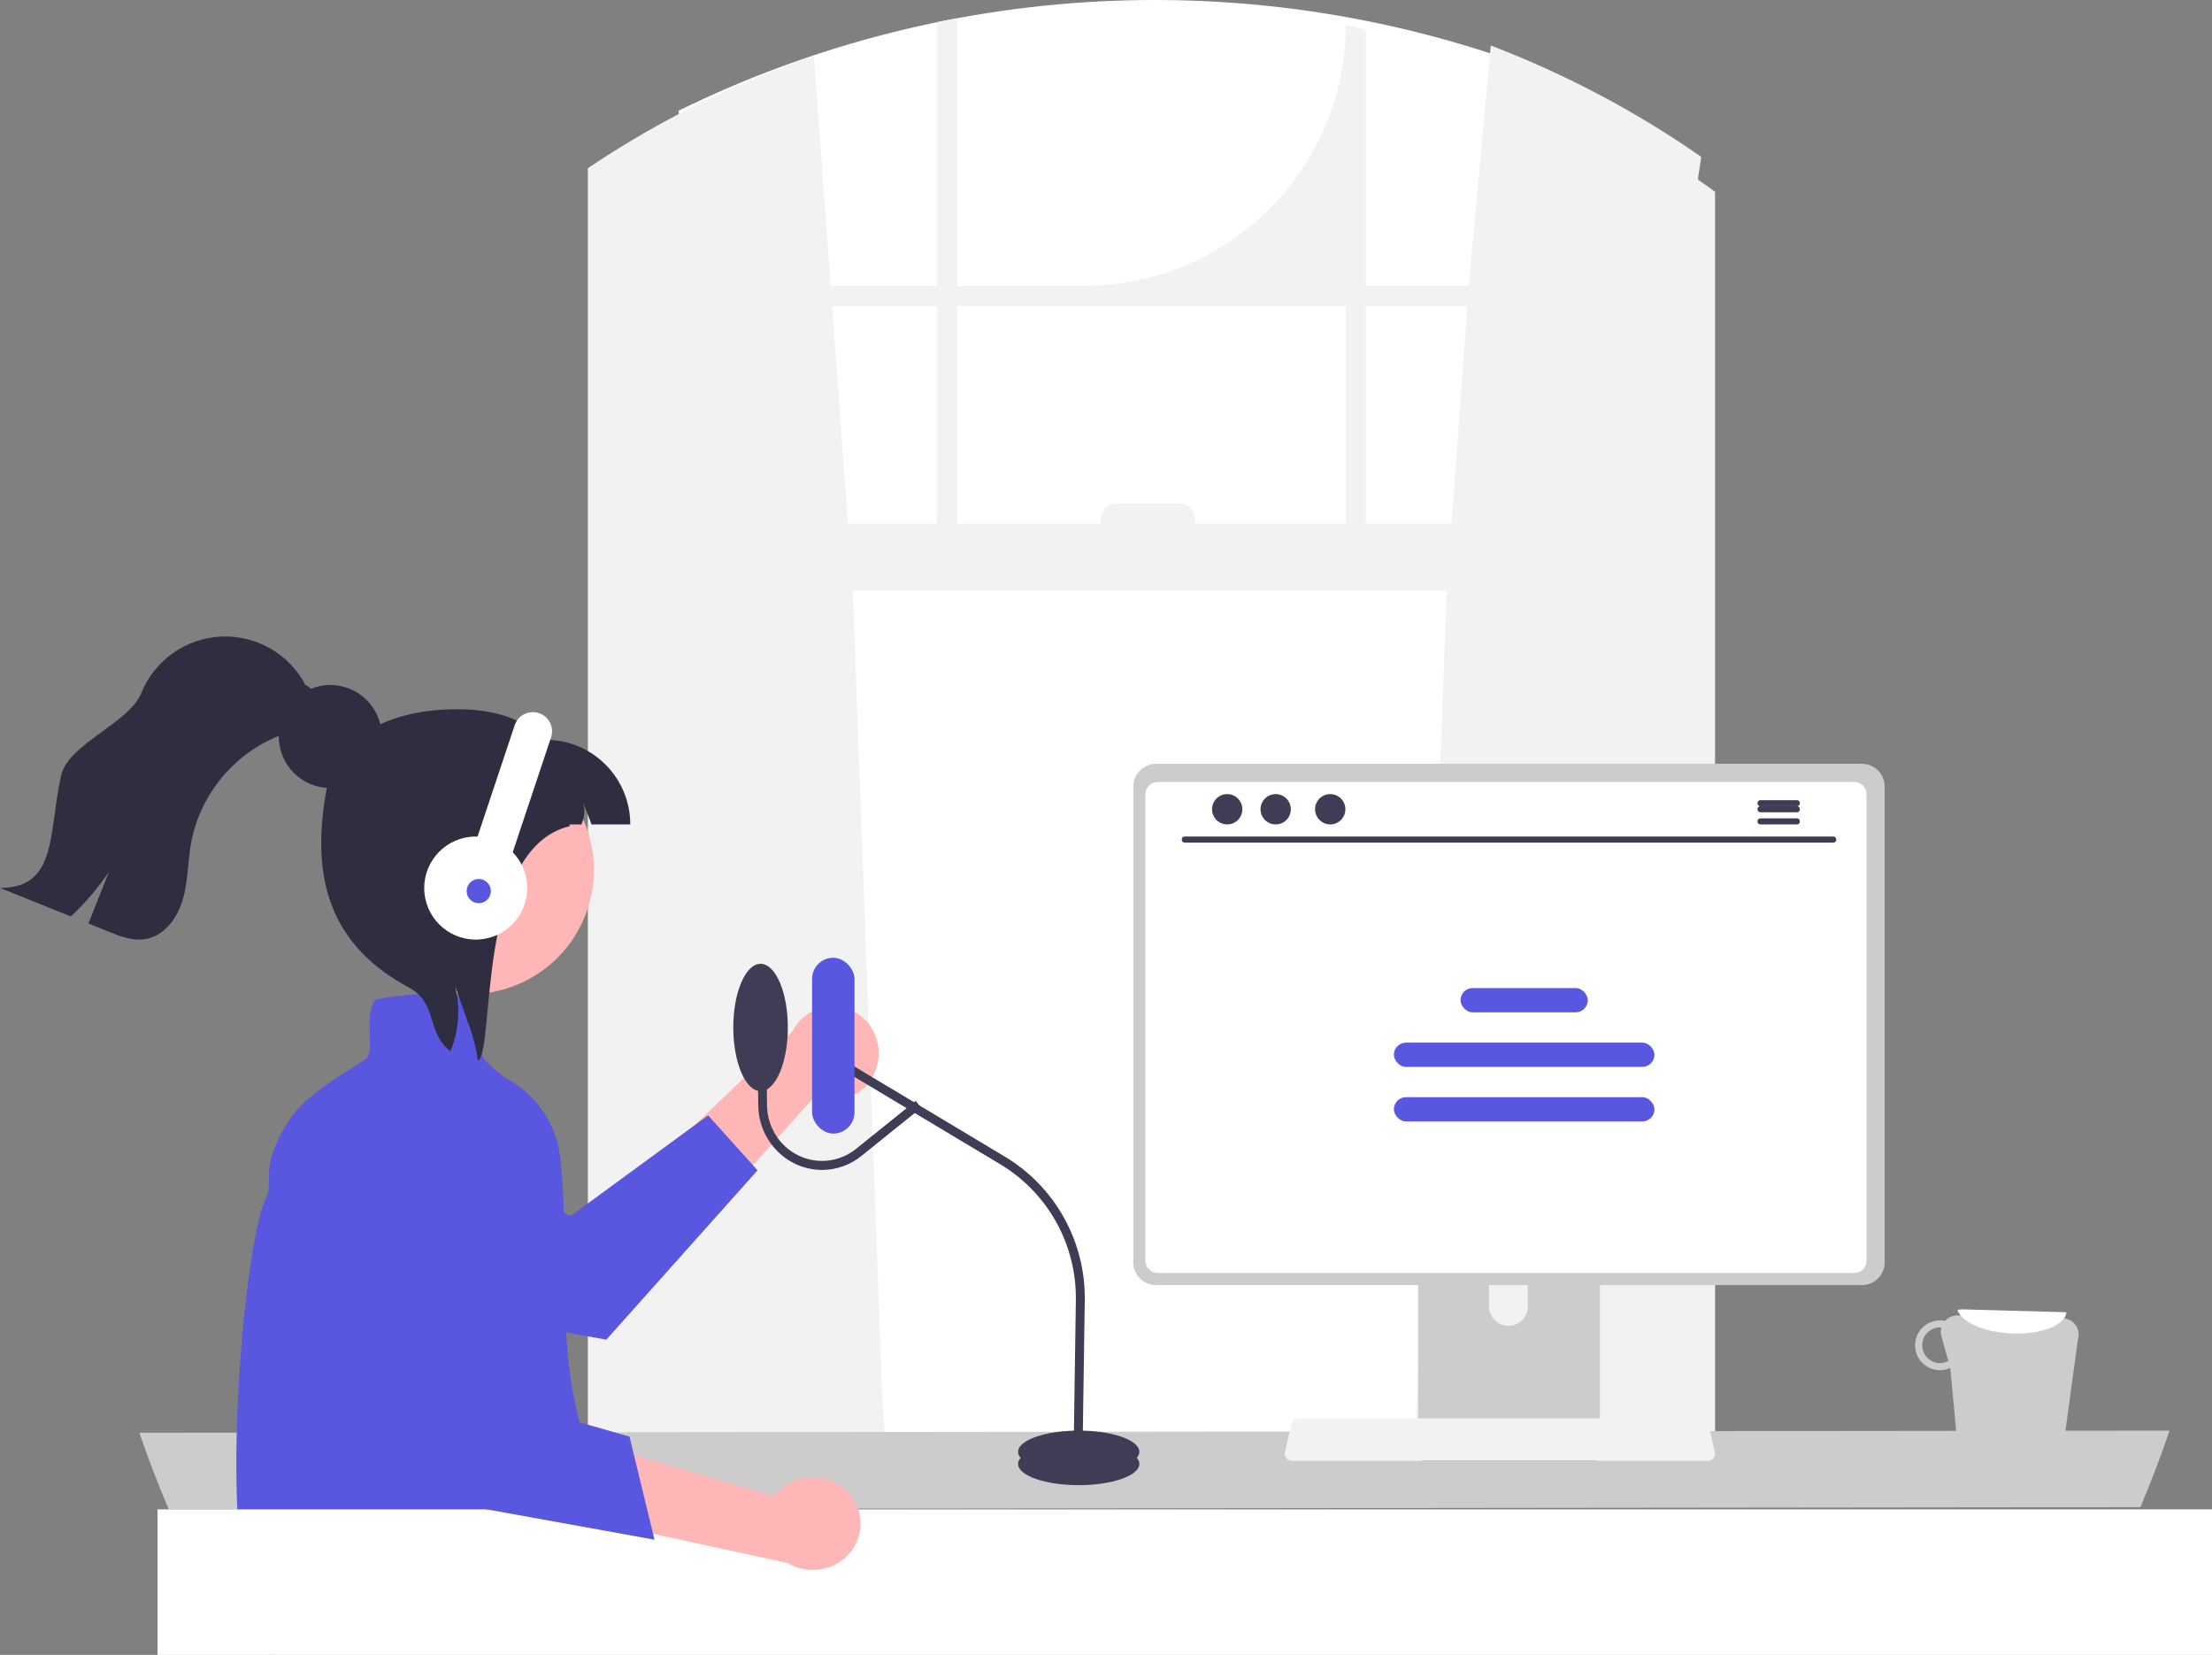 <?xml version="1.0" encoding="UTF-8"?>
<svg width="365px" height="273px" viewBox="0 0 365 273" version="1.1" xmlns="http://www.w3.org/2000/svg" xmlns:xlink="http://www.w3.org/1999/xlink">
    <rect x="0" y="0" width="365" height="273" fill="#808080" stroke="none"/>
    <title>undraw_podcast_re_wr88</title>
    <g id="Home" stroke="none" stroke-width="1" fill="none" fill-rule="evenodd">
        <g id="Desktop" transform="translate(-329, -189)">
            <g id="Cover" transform="translate(172, 138)">
                <g id="undraw_podcast_re_wr88" transform="translate(157, 51)">
                    <path d="M112,18.249 L112,242 L257,242 L257,12.836 C210.092,-5.999 157.367,-4.031 112,18.249 L112,18.249 Z" id="Path" fill="#FFFFFF" fill-rule="nonzero"></path>
                    <path d="M97,27.747 L97,243 L146.483,243 L145.598,230.816 L140.733,97.422 L238.713,97.422 L233.847,230.816 L232.963,243 L283,243 L283,31.644 C282.082,30.971 281.16,30.306 280.225,29.654 C280.043,29.527 280.844,25.958 280.658,25.832 C269.896,18.342 258.254,12.19 245.991,7.511 L242.368,47.157 L225.39,47.157 L225.39,4.885 C224.282,4.612 223.173,4.355 222.056,4.115 L222.056,4.115 C222.056,27.887 202.685,47.157 178.789,47.157 L157.944,47.157 L157.944,3 C156.831,3.202 155.718,3.417 154.614,3.644 L154.614,47.157 L137.074,47.157 L134.307,9.187 C122.374,13.302 110.969,18.802 100.33,25.571 C99.962,25.807 99.589,26.038 99.221,26.282 C98.477,26.762 97.736,27.25 97,27.747 Z M225.39,50.474 L242.127,50.474 L239.517,86.374 L225.39,86.374 L225.39,50.474 Z M157.944,50.474 L222.056,50.474 L222.056,86.374 L197.218,86.374 L197.218,85.663 C197.218,84.973 196.943,84.311 196.452,83.823 C195.962,83.335 195.297,83.061 194.603,83.062 L184.289,83.062 C183.594,83.061 182.928,83.334 182.437,83.822 C181.946,84.31 181.67,84.972 181.67,85.663 L181.67,86.374 L157.944,86.374 L157.944,50.474 Z M139.925,86.374 L137.315,50.474 L154.614,50.474 L154.614,86.374 L139.925,86.374 Z" id="Shape" fill="#F2F2F2" fill-rule="nonzero"></path>
                    <path d="M23,236.358 C23.004,236.371 23.008,236.38 23.013,236.393 C23.042,236.485 23.072,236.567 23.105,236.659 L23.105,236.664 C24.544,240.846 26.124,244.958 27.847,249 L353.183,248.633 C354.929,244.508 356.532,240.307 357.992,236.031 C357.996,236.021 358,236.011 358,236 L23,236.358 Z" id="Path" fill="#CCCCCC" fill-rule="nonzero"></path>
                    <path d="M144.778,175.613 C144.259,177.833 142.808,179.702 140.816,180.718 C138.824,181.734 136.495,181.793 134.457,180.878 L116.321,201 L113,187.173 L130.731,170.185 C132.494,166.698 136.521,165.114 140.105,166.499 C143.689,167.884 145.697,171.8 144.778,175.613 L144.778,175.613 Z" id="Path" fill="#FFB6B6" fill-rule="nonzero"></path>
                    <path d="M125,193.065 L100.049,221 L99.847,220.962 C99.762,220.949 97.869,220.612 94.87,220.064 C84.021,218.084 58.716,213.36 52.438,211.173 C48.818,209.955 45.569,207.836 43,205.016 C43.651,201.48 44.348,198.834 45.036,197.544 C45.539,196.604 45.446,195.378 45.467,193.979 C47.115,192.844 49.035,192.167 51.031,192.015 C63.515,191.114 76.037,193.118 87.612,197.869 L94.194,200.583 L94.464,200.385 L116.694,184.11 L116.846,184 L124.493,192.5 L125,193.065 Z" id="Path" fill="#5956E0" fill-rule="nonzero"></path>
                    <path d="M342.862,221.018 C343.109,220.276 343.022,219.462 342.625,218.788 C342.227,218.114 341.558,217.645 340.789,217.501 C340.648,217.471 340.505,217.453 340.361,217.448 L323.028,217 C322.242,216.992 321.489,217.317 320.955,217.895 C320.712,217.843 320.465,217.818 320.216,217.818 C318.748,217.78 317.371,218.529 316.604,219.783 C315.837,221.037 315.798,222.605 316.501,223.895 C317.203,225.186 318.541,226.003 320.01,226.039 C320.631,226.051 321.247,225.925 321.813,225.668 L323.407,242.728 C323.722,243.879 324.758,244.686 325.951,244.709 L337.22,245 C338.403,245.021 339.465,244.276 339.85,243.156 L342.862,221.018 Z M320.046,224.862 C318.426,224.82 317.146,223.474 317.184,221.853 C317.222,220.233 318.564,218.949 320.184,218.982 C320.239,218.982 320.287,219.008 320.342,219.009 C320.219,219.48 320.222,219.975 320.351,220.445 L321.486,224.51 C321.047,224.756 320.549,224.878 320.046,224.862 L320.046,224.862 Z" id="Shape" fill="#CCCCCC" fill-rule="nonzero"></path>
                    <path d="M341,216.518 C340.642,218.702 336.612,220.237 331.766,219.97 C327.311,219.751 323.667,218.084 323,216.109 C323.247,216.031 323.504,215.994 323.761,216.001 L340.585,216.464 C340.725,216.469 340.863,216.487 341,216.518 Z" id="Path" fill="#FFFFFF" fill-rule="nonzero"></path>
                    <path d="M234,195.469 L234,239 L264,239 L264,195.469 C264.001,194.826 263.589,194.258 262.985,194.068 C262.847,194.021 262.701,193.999 262.555,194 L235.449,194 C235.065,193.999 234.697,194.154 234.425,194.429 C234.153,194.705 234,195.079 234,195.469 Z M245.708,210.426 C245.724,208.64 247.153,207.2 248.91,207.2 C250.668,207.2 252.097,208.64 252.113,210.426 L252.113,215.477 C252.104,217.269 250.673,218.717 248.91,218.717 C247.147,218.717 245.716,217.269 245.708,215.477 L245.708,210.426 Z" id="Shape" fill="#CCCCCC" fill-rule="nonzero"></path>
                    <path d="M234,236 L234,240.18 C234.001,240.631 234.359,240.996 234.801,241 L263.199,241 C263.642,240.998 264,240.631 264,240.18 L264,236 L234,236 Z" id="Path" fill="#3F3D56" fill-rule="nonzero"></path>
                    <path d="M187,129.767 L187,208.229 C187.002,210.311 188.692,211.998 190.777,212 L307.223,212 C309.308,211.998 310.998,210.311 311,208.229 L311,129.767 C310.995,127.687 309.306,126.003 307.223,126 L190.777,126 C188.694,126.003 187.005,127.687 187,129.767 L187,129.767 Z" id="Path" fill="#CCCCCC" fill-rule="nonzero"></path>
                    <path d="M189,131.031 L189,207.973 C189.002,209.092 189.908,209.998 191.026,210 L305.974,210 C307.092,209.998 307.998,209.092 308,207.973 L308,131.031 C308,129.911 307.093,129.002 305.974,129 L191.026,129 C189.907,129.002 189,129.911 189,131.031 Z" id="Path" fill="#FFFFFF" fill-rule="nonzero"></path>
                    <path d="M212.283,240.567 C212.521,240.842 212.881,241.002 213.262,241 L281.741,241 C282.121,241 282.48,240.841 282.719,240.569 C282.957,240.296 283.051,239.939 282.973,239.595 L281.91,234.925 C281.821,234.538 281.525,234.219 281.126,234.078 C280.983,234.026 280.831,234 280.678,234 L214.321,234 C214.168,234 214.016,234.026 213.874,234.078 C213.474,234.219 213.179,234.538 213.089,234.925 L212.026,239.595 C211.949,239.938 212.044,240.295 212.283,240.567 Z" id="Path" fill="#F2F2F2" fill-rule="nonzero"></path>
                    <path d="M302.583,139 L195.417,139 C195.185,138.994 195,138.772 195,138.5 C195,138.228 195.185,138.006 195.417,138 L302.583,138 C302.815,138.006 303,138.228 303,138.5 C303,138.772 302.815,138.994 302.583,139 L302.583,139 Z" id="Path" fill="#3F3D56" fill-rule="nonzero"></path>
                    <circle id="Oval" fill="#3F3D56" fill-rule="nonzero" cx="202.5" cy="133.5" r="2.5"></circle>
                    <circle id="Oval" fill="#3F3D56" fill-rule="nonzero" cx="210.5" cy="133.5" r="2.5"></circle>
                    <circle id="Oval" fill="#3F3D56" fill-rule="nonzero" cx="219.5" cy="133.5" r="2.5"></circle>
                    <path d="M296.545,132 L290.451,132 C290.2,132.006 290,132.228 290,132.5 C290,132.772 290.2,132.994 290.451,133 L296.545,133 C296.797,132.996 297,132.774 297,132.5 C297,132.226 296.797,132.004 296.545,132 Z" id="Path" fill="#3F3D56" fill-rule="nonzero"></path>
                    <path d="M296.545,133 L290.451,133 C290.2,133.006 290,133.228 290,133.5 C290,133.772 290.2,133.994 290.451,134 L296.545,134 C296.797,133.996 297,133.773 297,133.5 C297,133.227 296.797,133.004 296.545,133 L296.545,133 Z" id="Path" fill="#3F3D56" fill-rule="nonzero"></path>
                    <path d="M296.545,135 L290.451,135 C290.2,135.006 290,135.228 290,135.5 C290,135.772 290.2,135.994 290.451,136 L296.545,136 C296.797,135.996 297,135.774 297,135.5 C297,135.226 296.797,135.004 296.545,135 L296.545,135 Z" id="Path" fill="#3F3D56" fill-rule="nonzero"></path>
                    <rect id="Rectangle" fill="#5956E0" fill-rule="nonzero" x="241" y="163" width="21" height="4" rx="2"></rect>
                    <rect id="Rectangle" fill="#5956E0" fill-rule="nonzero" x="230" y="172" width="43" height="4" rx="2"></rect>
                    <rect id="Rectangle" fill="#5956E0" fill-rule="nonzero" x="230" y="181" width="43" height="4" rx="2"></rect>
                    <ellipse id="Oval" fill="#3F3D56" fill-rule="nonzero" cx="178" cy="241.5" rx="10" ry="3.5"></ellipse>
                    <ellipse id="Oval" fill="#3F3D56" fill-rule="nonzero" cx="178" cy="239.5" rx="10" ry="3.5"></ellipse>
                    <path d="M178.592,242 L177.12,241.978 L177.526,214.447 C177.646,205.306 172.908,196.789 165.084,192.086 L137,175.266 L137.755,174 L165.838,190.821 C174.113,195.795 179.125,204.802 178.998,214.469 L178.592,242 Z" id="Path" fill="#3F3D56" fill-rule="nonzero"></path>
                    <rect id="Rectangle" fill="#5956E0" fill-rule="nonzero" x="134" y="158" width="7" height="29" rx="3.5"></rect>
                    <path d="M135.658,193 C129.887,192.992 125.192,188.248 125.119,182.35 L125,171.016 L126.447,171 L126.566,182.335 C126.603,185.87 128.603,189.076 131.724,190.602 C134.845,192.128 138.543,191.709 141.261,189.521 L151.105,181.597 L152,182.758 L142.156,190.682 C140.307,192.18 138.018,192.997 135.658,193 L135.658,193 Z" id="Path" fill="#3F3D56" fill-rule="nonzero"></path>
                    <ellipse id="Oval" fill="#3F3D56" fill-rule="nonzero" cx="125.5" cy="169.5" rx="4.5" ry="10.5"></ellipse>
                    <path d="M94.241,227.919 C93.859,225.502 93.604,222.852 93.436,220.079 C93.041,213.736 93.079,206.741 93.033,200.343 C93.014,197.435 92.785,194.26 92.488,191.312 C91.962,185.863 88.867,181.002 84.171,178.25 C82.595,177.332 81.175,176.165 79.964,174.796 C79.309,174.06 79.23,172.361 79.146,170.565 C79.045,168.38 78.94,166.115 77.778,164.949 L77.728,164.898 L77.661,164.872 C72.783,163.237 64.541,164.298 62.092,164.868 L61.987,164.894 L61.92,164.978 C60.909,166.326 60.964,168.482 61.018,170.565 C61.064,172.437 61.11,174.208 60.288,174.741 C59.651,175.155 59.039,175.548 58.447,175.928 C51.195,180.59 47.555,182.931 44.887,190.542 C44.531,191.631 44.362,192.773 44.388,193.919 C44.367,195.322 44.459,196.552 43.96,197.495 C43.276,198.788 42.584,201.442 41.938,204.988 C38.554,223.621 36.545,266.948 44.816,267.962 C45.462,268.043 44.145,269.349 43.692,270.004 C43.042,270.946 42.484,271.757 42.807,272.379 C43.025,272.801 43.595,273 44.593,273 C48.36,273 87.077,267.273 88.176,265.211 C88.247,265.076 88.256,265.329 88.176,265.211 C106.329,262.823 96.72,243.721 94.241,227.919 Z" id="Path" fill="#5956E0" fill-rule="nonzero"></path>
                    <rect id="Rectangle" fill="#FFFFFF" x="26" y="249" width="339" height="24"></rect>
                    <path d="M139.753,246.005 C138.139,244.384 135.866,243.538 133.546,243.695 C131.226,243.852 129.098,244.996 127.732,246.819 L101,239 L105.145,252.466 L129.895,257.826 C133.284,259.889 137.731,259.171 140.246,256.156 C142.761,253.14 142.549,248.779 139.753,246.005 L139.753,246.005 Z" id="Path" fill="#FFB6B6" fill-rule="nonzero"></path>
                    <path d="M108,254 L71.952,247.48 C71.806,247.108 57.335,210.19 55.546,201.897 C54.415,196.898 55.052,191.667 57.353,187.074 L57.417,186.964 L57.535,186.913 C62.515,184.821 68.301,186.415 71.458,190.749 C78.802,200.946 83.641,212.686 85.592,225.042 L86.694,232.071 L103.872,236.992 L108,254 Z" id="Path" fill="#5956E0" fill-rule="nonzero"></path>
                    <path d="M95.488,153.335 C90.884,161.752 81.057,165.851 71.836,163.199 C62.614,160.548 56.465,151.856 57.037,142.279 C57.608,132.702 64.746,124.803 74.218,123.266 C83.689,121.73 92.959,126.967 96.53,135.872 C96.624,136.107 96.708,136.341 96.793,136.585 C98.775,142.098 98.3,148.195 95.488,153.335 L95.488,153.335 Z" id="Path" fill="#FFB6B6" fill-rule="nonzero"></path>
                    <path d="M97.607,136 C96.74,133.572 97.119,134.837 96.242,132.419 C96.814,134.56 95.91,135.76 95.993,136 L72,136 L72,122.044 C79.029,119.256 85.901,116.884 90.052,122.044 C97.755,122.044 104,128.292 104,136 L97.607,136 Z" id="Path" fill="#2F2E41" fill-rule="nonzero"></path>
                    <path d="M78.826,175 C78.807,174.739 78.78,174.468 78.743,174.206 C78.421,172.289 77.9,170.411 77.188,168.605 C76.498,166.635 75.799,164.656 75.1,162.686 C76,166.262 75.726,170.038 74.318,173.441 C70.279,170.248 72.221,165.442 67.547,162.947 C55.004,156.253 50.664,145.434 54.172,128.818 C55.42,122.909 62.688,117 75.384,117 C88.088,117 93.752,123.411 94,136.294 C78.36,140.029 81.779,173.693 78.826,175 Z" id="Path" fill="#2F2E41" fill-rule="nonzero"></path>
                    <circle id="Oval" fill="#2F2E41" fill-rule="nonzero" cx="54.5" cy="121.5" r="8.5"></circle>
                    <path d="M51.038,118.496 C49.614,120.153 47.385,120.797 45.373,121.659 C38.166,124.82 32.985,131.332 31.527,139.063 C30.971,142.164 31.044,145.375 30.166,148.398 C29.292,151.422 27.13,154.388 24.027,154.913 C21.928,155.271 19.823,154.461 17.848,153.661 C16.762,153.224 15.675,152.786 14.589,152.346 C15.722,149.505 16.853,146.663 17.983,143.821 C16.168,146.503 14.056,148.972 11.689,151.183 C7.796,149.614 3.9,148.045 0,146.476 C9.594,146.512 7.957,137.203 10.104,127.862 C11.284,122.73 21.33,119.254 23.3,114.371 C25.473,108.962 30.595,105.311 36.419,105.019 C42.243,104.727 47.705,107.846 50.409,113.01 C52.379,113.794 52.436,116.859 51.038,118.496 Z" id="Path" fill="#2F2E41" fill-rule="nonzero"></path>
                    <path d="M84.207,116.874 L84.207,116.874 C85.954,116.874 87.369,118.29 87.369,120.036 L87.369,143.554 C87.369,144.393 87.036,145.197 86.443,145.79 C85.85,146.383 85.046,146.716 84.207,146.716 L84.207,146.716 C82.461,146.716 81.045,145.3 81.045,143.554 L81.045,120.036 C81.045,119.197 81.378,118.393 81.971,117.8 C82.564,117.207 83.369,116.874 84.207,116.874 L84.207,116.874 Z" id="Path" fill="#FFFFFF" fill-rule="nonzero" transform="translate(84.207, 131.795) rotate(18.454) translate(-84.207, -131.795) "></path>
                    <circle id="Oval" fill="#FFFFFF" fill-rule="nonzero" cx="78.5" cy="146.5" r="8.5"></circle>
                    <circle id="Oval" fill="#5956E0" fill-rule="nonzero" cx="79" cy="147" r="2"></circle>
                </g>
            </g>
        </g>
    </g>
</svg>